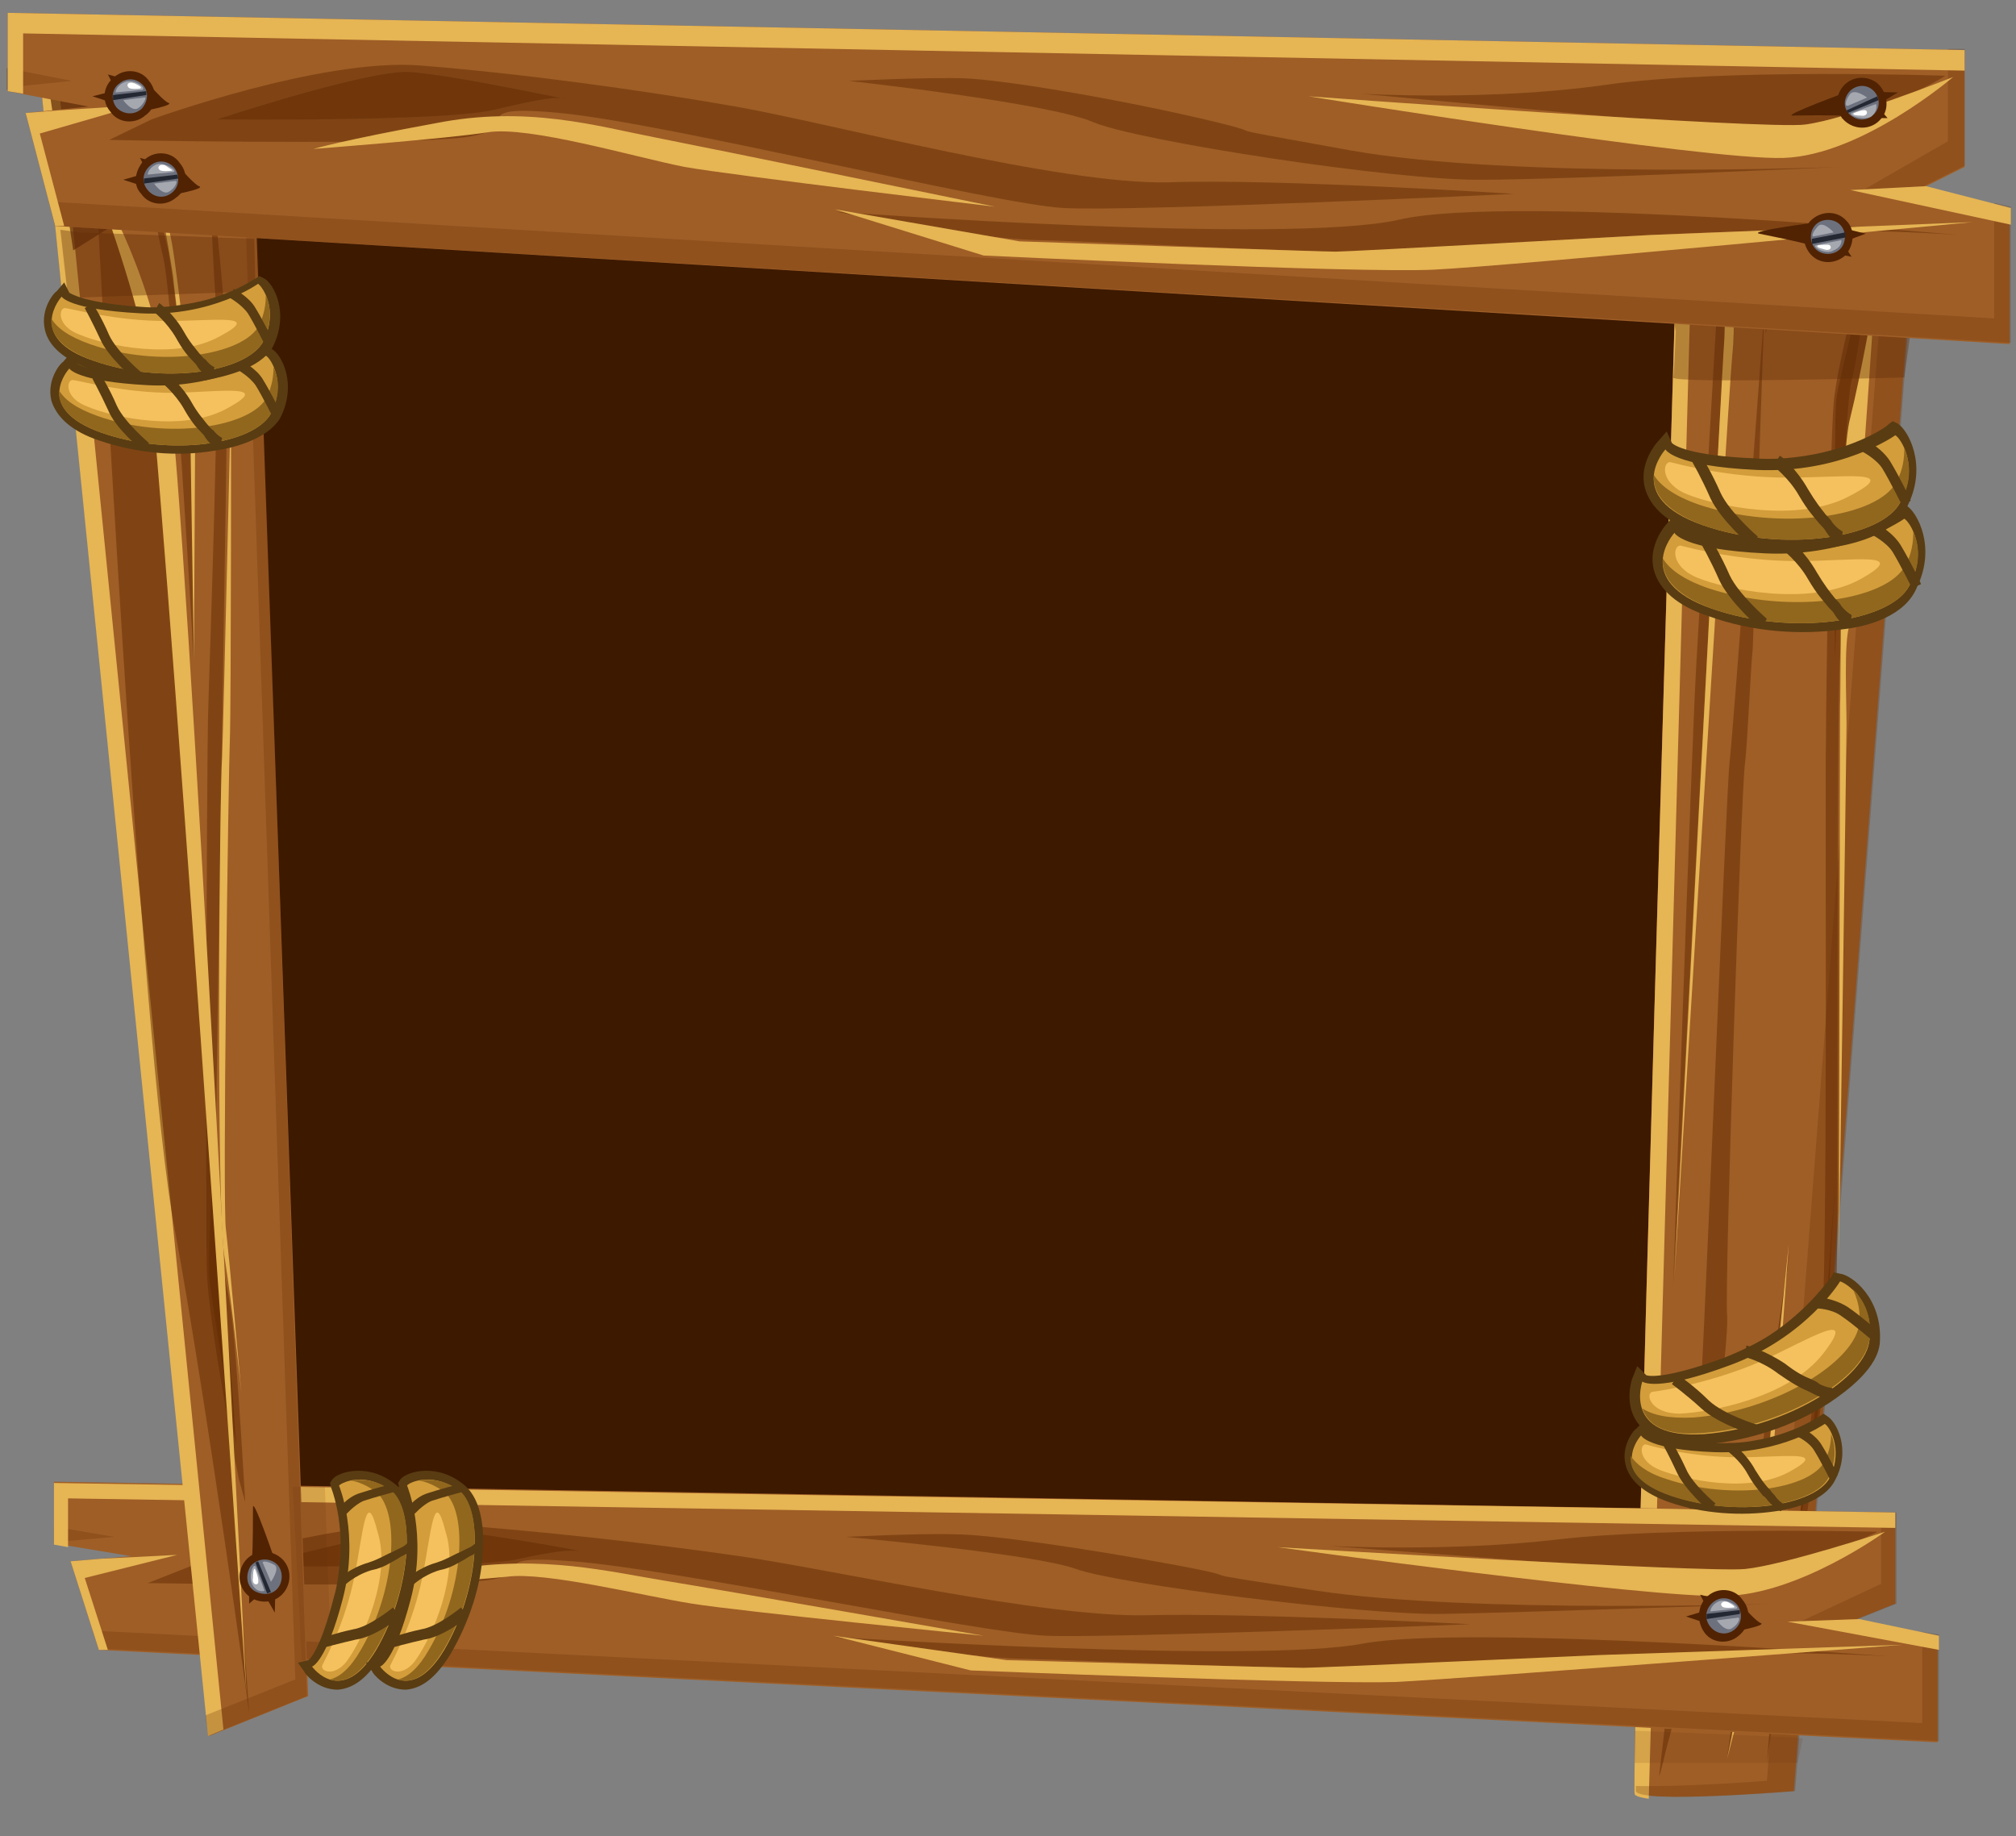 <?xml version="1.0" encoding="utf-8"?>
<!-- Generator: Adobe Illustrator 23.0.5, SVG Export Plug-In . SVG Version: 6.00 Build 0)  -->
<svg version="1.1" id="Слой_1" xmlns="http://www.w3.org/2000/svg" xmlns:xlink="http://www.w3.org/1999/xlink" x="0px" y="0px"
	 viewBox="0 0 157 143" style="enable-background:new 0 0 157 143;" xml:space="preserve">
<rect x="0" y="0" width="157" height="143" fill="#808080" stroke="none"/>
<style type="text/css">
	.st0{opacity:0.5;fill:#3D1901;enable-background:new    ;}
	.st1{fill:#3D1900;}
	.st2{fill:#9F5E26;}
	.st3{fill:#E6B554;}
	.st4{opacity:0.5;}
	.st5{opacity:0.5;fill:#632A02;enable-background:new    ;}
	.st6{opacity:0.36;fill:#602C08;enable-background:new    ;}
	.st7{opacity:0.36;}
	.st8{opacity:0.72;fill:#602C08;enable-background:new    ;}
	.st9{fill:#512303;}
	.st10{fill:#6D717E;}
	.st11{fill:#242833;}
	.st12{opacity:0.39;fill:#FFFFFF;enable-background:new    ;}
	.st13{fill:#FFFFFF;}
	.st14{fill:#593C12;}
	.st15{fill:#D39D3B;}
	.st16{fill:#91671E;}
	.st17{fill:#F5C15E;}
	.st18{fill:#723609;}
	.st19{opacity:0.38;fill:#9F5E26;enable-background:new    ;}
	.st20{opacity:0.3;}
	.st21{opacity:0.3;fill:#260503;enable-background:new    ;}
	.st22{opacity:0.25;fill:#512303;enable-background:new    ;}
	.st23{opacity:0.39;fill:#512303;enable-background:new    ;}
	.st24{opacity:0.5;fill:#512303;enable-background:new    ;}
	.st25{fill:#FFE800;}
</style>
<path class="st0" d="M23.3,117.4L21,24l118.7,1.2c0,0-0.1-9.2-1.8-10.2c-1.7-1.1-121,1-121,1l2.9,102L23.3,117.4z"/>
<path class="st1" d="M138.5,13.3H14.7v106.2h123.8V13.3z"/>
<path class="st2" d="M148.8,21.8l-9.1,117.7c0,0-12.1,1-12.4,0c-0.3-1,3.3-121,3.3-121l7.5-3.5l0.7,6l3.9-8.2l7.9,3.1L148.8,21.8z"
	/>
<path class="st3" d="M139.4,24.4l4.5-9l6.2,2.4l0.6-2.1l-7.8-3.1L139,21L139.4,24.4z"/>
<path class="st3" d="M131.7,21.3l6.8-3.4l-0.4-2.7l-7.5,3.5c0,0-3.6,120.1-3.3,121c0,0.2,0.5,0.3,1.1,0.4
	C128.8,126.9,131.7,21.3,131.7,21.3z"/>
<g class="st4">
	<path class="st5" d="M148.6,15l-1.9,6l-9.1,117.7c0,0-6.7,0.5-10.2,0.4c0,0.2,0,0.4,0,0.4c0.3,1,12.4,0,12.4,0l9.1-117.7l1.9-6
		L148.6,15z"/>
	<path class="st5" d="M137.5,26l2-6.2L139,21l-0.7-5.9l-1.9,0.9L137.5,26z"/>
</g>
<path class="st5" d="M134.5,102.4c-0.2-2.3,1.1-41.1,1.4-43c0.2-1.6,0.4-6.9,0.6-8.9l0.9-26.3c0,0-2.4,32.5-2.7,35.1
	c-0.3,2.6-2.1,49.1-2.4,51.3c-0.2,2.1-2.8,25.5-3.1,27.7c0.1,0,0.5-1.9,0.7-2.6c0.6-1.7,2.2-12.2,2.4-14.4
	C132.7,118.9,134.7,104.6,134.5,102.4z"/>
<path class="st5" d="M146.2,16.8c0,0-3.1,10.9-3.4,14.6c-0.3,3.7-0.6,22.6-0.6,26.3c-0.1,3.7,0.2,42.8-0.4,46.7
	c-0.6,4-1.8,15.4-1.8,15.4s2.7-16.5,3-19.1c0.2-2.6,0-45.4,0.3-49.5c0.3-4.1,1.3-19.9,1.9-23.1s1.8-12.7,1.8-12.7L146.2,16.8z"/>
<path class="st5" d="M145.8,19.3c0,0-2.6,10.2-2.8,11.8c-0.2,1.7-0.1,20.6-0.1,20.3c0-0.4,0.8-20.2,1.3-21.8
	C144.7,28,145.8,19.3,145.8,19.3z"/>
<path class="st3" d="M146,23.1c0,0-1.1,6.2-1.9,9.4c-0.9,3.2-0.7,20.2-0.8,22.5c0,2.3-0.1,43.3-0.1,43.3s0.6-39.9,0.6-41.9
	c0-2-0.2-6.2,0.2-7.6C144.4,47.3,146,23.1,146,23.1z"/>
<path class="st5" d="M143,90.4c0,0-0.8,14.7-2,21.9c-1.2,7.2-0.6,5.4-1.4,9.5c-0.8,4.1-1.5,8.7-1.6,10.3c-0.1,1.6-0.4,5.2-0.4,5.2
	s1.2-8.8,1.7-10.7c0.6-1.9,2.5-16.3,2.8-20C142.3,102.8,143,90.4,143,90.4z"/>
<path class="st5" d="M139.4,97.3c0,0-2.3,14.7-2.4,18.6c-0.1,3.9-2.5,21-2.5,21s0.9-4.4,1.2-6.5c0.2-2.1,1.6-12.2,1.8-14.2
	C137.7,114.3,138.4,104.6,139.4,97.3z"/>
<path class="st3" d="M134.5,137l1.2-6c0,0,1.5-12.3,1.6-12.7c0.1-0.5,0.9-10.6,0.9-10.6l1.1-10.8c0,0-1.1,15.6-1.4,18.3
	c-0.2,2.6-2.2,17.2-2.2,17.2L134.5,137z"/>
<path class="st5" d="M134.1,17.5c0,0-1.6,27.3-2,34.3c-0.4,7-1.8,48.4-1.8,48.4s3.8-71.4,3.9-71.7C134.6,21.6,134.1,17.5,134.1,17.5
	z"/>
<path class="st3" d="M134.9,27.7c-0.4,4.7-4.5,71.8-4.5,71.8s3.7-70.9,3.9-73.3c0.1-2.5-0.1-9.2-0.1-9.2S135.4,23,134.9,27.7z"/>
<path class="st2" d="M147.6,117.8v7.1l-3,1.2l6.3,1.3v8.3L7.7,128.5l-2.2-6.9l4.7-0.4l-6-1v-4.8L147.6,117.8z"/>
<g class="st4">
	<path class="st5" d="M146.4,123.4l-6.2,2.9l4.6-0.2l-0.1,0l3-1.2v-7.1h-1.2V123.4z"/>
	<path class="st5" d="M149.7,127.1v7.1L7.2,127l0.5,1.4l143.3,7.2v-8.3L149.7,127.1z"/>
	<path class="st5" d="M4.3,120.1l4.6-0.4l-4.7-0.8v1.3l0.1,0L4.3,120.1z"/>
</g>
<path class="st3" d="M5.3,116.7l142.3,2.3v-1.2L4.2,115.5v4.8l1.1,0.2V116.7z"/>
<path class="st3" d="M139.2,126.3l11.8,2.2v-1.1l-6.2-1.3L139.2,126.3z"/>
<path class="st3" d="M6.6,122.9l7.2-1.8l-5.9,0.3l-2.4,0.2l2.2,6.9l0.7,0L6.6,122.9z"/>
<path class="st5" d="M14.8,122c0,0,12.4-3.8,19.7-3.3c7.2,0.5,16.2,1.5,23.1,2.5c7,1,23.8,4.8,31.7,4.6c7.9-0.2,25.2,0.7,25.2,0.7
	s-28,1.1-33,0.9c-5.1-0.2-29-5.2-36.9-5.8c-7.9-0.6-1.6,1.2-8,1.6c-6.4,0.4-25.1,0.1-25.1,0.1L14.8,122z"/>
<path class="st5" d="M19.6,122c0,0,10.8-3,14-2.9c3.2,0.1,12.3,1.8,11.5,1.7c-0.7-0.1-1.9,0-5.1,0.7C36.8,122.1,19.6,122,19.6,122z"
	/>
<path class="st3" d="M26.6,123.8c0,0,2.2-0.5,8.9-1.6c6.7-1.1,11.9,0.2,16.2,0.9c4.3,0.7,24.9,4.3,24.9,4.3s-19-1.9-22.7-2.5
	c-3.8-0.6-11.4-2.5-14.4-2.1C36.5,123.1,26.6,123.8,26.6,123.8z"/>
<path class="st5" d="M138.5,124.9c0,0-23.9,0.8-35.9-1c-12-1.8-4.1-0.7-11-2c-7-1.3-14.6-2.4-17.2-2.4c-2.6-0.1-8.5,0.2-8.5,0.2
	s14.6,1.3,17.9,2.5c3.3,1.2,22.4,3.6,28.5,3.5C118.3,125.6,138.5,124.9,138.5,124.9z"/>
<path class="st5" d="M147.1,129c0,0-32.7-2.5-40.9-1c-8.2,1.6-41.2-0.5-41.2-0.5s10,1.6,14.6,1.7c4.6,0.1,22,0.9,26.3,0.7
	C110.1,129.9,131.1,128.1,147.1,129z"/>
<path class="st3" d="M64.9,127.4l13.5,1.9c0,0,22.2,0.6,23.1,0.6c1,0,23.1-1,23.1-1l23.6-0.8c0,0-33.7,2.6-39.5,2.9
	c-5.8,0.2-33.1-0.9-33.1-0.9L64.9,127.4z"/>
<path class="st5" d="M146.2,119.3c0,0-16.3-0.4-24.9,0.6c-8.5,1-17.9,0.5-17.9,0.5s29.2,2.2,29.7,2.2
	C141.5,121.9,146.2,119.3,146.2,119.3z"/>
<path class="st3" d="M134.3,124.3c-5.8,0.2-34.8-3.8-34.8-3.8s33.4,2,36.4,1.7c3-0.3,10.9-2.9,10.9-2.9S140.1,124.2,134.3,124.3z"/>
<path class="st2" d="M24,132.1l-7.7,3.1L3,4.8h7.2l0.4,2.3l1.4-2.3h2.6l1.9,5.4l0.4-8.4h2.5L24,132.1z"/>
<path class="st3" d="M17.4,12.1l1.1-9.3h1.1l0-1.1h-2.5L16.6,10L17.4,12.1z"/>
<path class="st3" d="M4.5,5.9h6l0.4,3.7l1.8-4l2.4,0.2l0.6,1.5l-0.9-2.5h-2.6l-1.4,2.3l-0.4-2.3H3l13.2,130.4l1.2-0.5L4.5,5.9z"/>
<g class="st4">
	<path class="st5" d="M16.8,12.2l-0.1-2.4v0.3l-1.9-5.4h-0.5L16.8,12.2z"/>
	<path class="st5" d="M10.6,8.3l0.1-1.4l-0.1,0.2l-0.4-2.3H9.6L10.6,8.3z"/>
	<path class="st5" d="M19.5,1.7h-0.9L23,130.8l-7,2.8l0.2,1.6l7.7-3.1L19.5,1.7z"/>
</g>
<path class="st5" d="M18.6,115.2c0,0-2.4-12.2-2.5-16.3c-0.1-4.1,0-39.1,0.1-43.1s1-27.9,0.6-32.3C16.5,19.2,16.2,11,16.2,11
	s1.5,14,1.5,16.8c0.1,2.8-1,60.8-0.9,65.3c0.1,4.5,0.9,6.4,1.3,9.9c0.4,3.5,1,14,1,14L18.6,115.2z"/>
<path class="st5" d="M18.4,112.6c0,0-2-11.4-2.1-13.2c-0.1-1.8,0.2-7,0.2-6.6c0,0.4,0.5,6.7,0.8,8.4C17.8,103,18.4,112.6,18.4,112.6
	z"/>
<path class="st3" d="M18.8,108.5c0,0-0.7-6.8-1.3-10.5c-0.7-3.6-0.4-36.6-0.2-39.1c0.1-2.5,0.7-28.4,0.7-28.4s0,24.9-0.1,27.1
	c-0.1,2.2-0.6,36.6-0.3,38.2C17.8,97.4,18.8,108.5,18.8,108.5z"/>
<path class="st5" d="M11,8.7c0,0,0.9,8.2,1.7,11.3c0.8,3.1,2.4,31.6,2.4,31.6s-0.1-18-0.4-19.7c-0.2-1.7-1.2-10.2-1.5-11.8
	C13,18.4,11.6,14.8,11,8.7z"/>
<path class="st3" d="M15.1,51.6l-0.3-19.3c0,0-1.3-10.3-1.3-10.6c0-0.4-1.5-8.7-1.5-8.7l-1.2-4.7c0,0,2.2,8.5,2.6,10.7
	c0.4,2.2,1.8,14.4,1.8,14.4L15.1,51.6z"/>
<path class="st5" d="M7.5,14.7c0,0,3.4,67,6.1,81c2.6,14.1,5.8,37.7,5.8,37.7S12.5,32.8,12.3,32C9.9,18.2,7.5,14.7,7.5,14.7z"/>
<path class="st3" d="M13.1,29.9c1.5,9.6,6.1,102.1,6.1,102.1s-6.8-99.7-7.8-104.6c-0.9-5-4.1-13.6-4.1-13.6S11.6,20.4,13.1,29.9z"/>
<path class="st6" d="M6.2,18.1l-1.5-0.2l0.6,5.3l14.6-0.5l-0.1-4.1C19.8,18.6,6.3,18.1,6.2,18.1z"/>
<path class="st6" d="M130.4,25.2l0.1,0.6c0,0-0.1,3.1-0.2,3.6c-0.1,0.5,18,0,18,0l0.5-3.6C148.8,25.8,130.6,25.2,130.4,25.2z"/>
<g class="st7">
	<path class="st6" d="M22.8,115.8l0.7,13.5h2.3l-0.5-13.5H22.8z"/>
	<path class="st6" d="M127.3,134.8v2.5H140l0.4-1.9C140.4,135.3,127.4,134.8,127.3,134.8z"/>
</g>
<path class="st8" d="M3.4,4.1l2.3,15.4l8-5L10.6,8L3.4,4.1z"/>
<path class="st2" d="M153,3.9V13l-3.2,1.6l6.7,1.6v10.6L4.3,17.6L2,8.8l4.9-0.5L0.6,7.1V1L153,3.9z"/>
<g class="st4">
	<path class="st5" d="M151.7,11l-6.6,3.8l4.9-0.3l-0.2,0l3.2-1.6V3.8h-1.3V11z"/>
	<path class="st5" d="M155.3,15.8v9L3.8,15.7l0.5,1.9l152.3,9.1V16.1L155.3,15.8z"/>
	<path class="st5" d="M0.7,6.8l4.9-0.5l-5.1-1v1.7h0.2L0.7,6.8z"/>
</g>
<path class="st3" d="M1.7,2.6L153,5.5V3.9L0.6,1v6.1l1.2,0.2V2.6z"/>
<path class="st3" d="M144.1,14.8l12.5,2.7v-1.3l-6.6-1.7L144.1,14.8z"/>
<path class="st3" d="M3.1,10.4l7.6-2.2L4.5,8.6L2,8.8l2.3,8.8l0.7,0L3.1,10.4z"/>
<path class="st5" d="M11.8,9.3c0,0,13.2-4.8,20.9-4.2c7.7,0.6,17.2,1.9,24.6,3.2c7.4,1.3,25.3,6.1,33.7,5.9
	c8.4-0.3,26.9,0.9,26.9,0.9s-29.7,1.4-35.1,1.1c-5.4-0.3-30.8-6.6-39.2-7.4c-8.4-0.8-1.7,1.5-8.5,2c-6.8,0.5-26.6,0.1-26.6,0.1
	L11.8,9.3z"/>
<path class="st5" d="M16.9,9.3c0,0,11.5-3.8,14.9-3.7c3.4,0.2,13,2.3,12.3,2.1c-0.7-0.2-2,0-5.4,0.8C35.2,9.5,16.9,9.3,16.9,9.3z"/>
<path class="st3" d="M24.4,11.6c0,0,2.4-0.7,9.5-2C41,8.2,46.4,9.8,51,10.7c4.6,0.9,26.5,5.4,26.5,5.4S57.3,13.7,53.3,13
	c-4-0.8-12.1-3.2-15.3-2.7C34.9,10.8,24.4,11.6,24.4,11.6z"/>
<path class="st5" d="M143.3,13c0,0-25.4,1-38.2-1.3c-12.8-2.3-4.4-0.8-11.7-2.5c-7.4-1.7-15.5-3-18.3-3.1c-2.8-0.1-9,0.2-9,0.2
	s15.5,1.7,19,3.2c3.5,1.5,23.8,4.6,30.3,4.5C121.8,14,143.3,13,143.3,13z"/>
<path class="st5" d="M152.5,18.3c0,0-34.8-3.2-43.5-1.2c-8.7,2-43.8-0.6-43.8-0.6s10.6,2.1,15.5,2.2c4.9,0.1,23.4,1.1,28,1
	C113.2,19.4,135.5,17.1,152.5,18.3z"/>
<path class="st3" d="M65,16.3l14.4,2.5c0,0,23.6,0.8,24.6,0.8c1.1,0,24.6-1.3,24.6-1.3l25-1c0,0-35.8,3.4-41.9,3.7
	c-6.1,0.3-35.1-1.1-35.1-1.1L65,16.3z"/>
<path class="st5" d="M151.5,5.9c0,0-17.3-0.6-26.4,0.7S106,7.3,106,7.3s31.1,2.9,31.6,2.8C146.6,9.2,151.5,5.9,151.5,5.9z"/>
<path class="st3" d="M138.9,12.3c-6.1,0.2-37-4.8-37-4.8s35.5,2.6,38.7,2.2c3.2-0.4,11.5-3.7,11.5-3.7S145,12.1,138.9,12.3z"/>
<path class="st9" d="M21.4,125.6l0.1-3.8c0,0-1.8-5.3-1.8-4.4c0,6.1-0.2,3.8-0.2,3.8l0.9,1l-1,1.2v1.5c0,0,0.9-0.8,1-0.8
	C20.6,124.1,21.4,125.6,21.4,125.6z"/>
<path class="st9" d="M19.5,124.4c-0.9-0.6-1.1-1.8-0.5-2.7c0.6-0.9,1.8-1.1,2.7-0.5c0.9,0.6,1.1,1.8,0.5,2.7
	C21.6,124.8,20.4,125,19.5,124.4z"/>
<path class="st10" d="M21.4,121.7c0.6,0.4,0.7,1.3,0.3,1.9c-0.4,0.6-1.2,0.7-1.9,0.3c-0.6-0.4-0.7-1.2-0.3-1.9
	C20,121.4,20.8,121.3,21.4,121.7z"/>
<path class="st11" d="M19.9,121.7l0.9,2.4l0.3-0.1l-1-2.4L19.9,121.7z"/>
<path class="st12" d="M19.9,122l0.7,1.9c0,0-0.5,0.2-0.9-0.4C19.3,122.9,19.7,121.7,19.9,122z"/>
<path class="st12" d="M20.5,121.8l0.6,1.4c0,0,0.7-1,0.3-1.3C20.9,121.6,20.3,121.5,20.5,121.8z"/>
<path class="st13" d="M19.9,122.3c0,0,0.3,0.7,0.2,1c-0.1,0.2-0.5,0.1-0.4-0.4C19.7,122.3,19.8,122,19.9,122.3z"/>
<path class="st9" d="M131.3,125.9l3.6,1.2c0,0,2.8-0.5,2.2-0.7c-0.3-0.1-1.2-1.1-1.2-1.1l-1.2,0.6l-0.8-1.3l-1.5-0.4
	c0,0,0.6,1.1,0.5,1.2C133,125.4,131.3,125.9,131.3,125.9z"/>
<path class="st9" d="M133,124.3c0.8-0.7,2.1-0.6,2.7,0.3c0.7,0.8,0.6,2.1-0.3,2.8c-0.8,0.7-2.1,0.6-2.7-0.3
	C132.1,126.2,132.2,125,133,124.3z"/>
<path class="st10" d="M135.1,126.9c-0.6,0.5-1.4,0.4-1.9-0.2c-0.5-0.6-0.4-1.4,0.2-1.9c0.6-0.5,1.4-0.4,1.9,0.2
	C135.7,125.6,135.7,126.4,135.1,126.9z"/>
<path class="st11" d="M135.5,125.4l-2.6,0.3l0,0.4l2.6-0.4L135.5,125.4z"/>
<path class="st12" d="M135.2,125.3l-2,0.2c0,0,0-0.5,0.7-0.8C134.5,124.5,135.6,125.2,135.2,125.3z"/>
<path class="st12" d="M135.3,126l-1.6,0.2c0,0,0.7,1,1.2,0.6C135.4,126.5,135.6,125.9,135.3,126z"/>
<path class="st13" d="M135,125.2c0,0-0.8,0.1-0.9-0.1c-0.2-0.2,0.1-0.5,0.5-0.3C135,125,135.2,125.2,135,125.2z"/>
<path class="st9" d="M145.3,18.2l-3.7-0.9c0,0-5.5,0.7-4.6,0.9c6,1.2,3.7,1,3.7,1l1.1-0.7l0.9,1.2l1.5,0.3c0,0-0.7-1-0.6-1.1
	C143.6,18.8,145.3,18.2,145.3,18.2z"/>
<path class="st9" d="M143.7,19.9c-0.8,0.7-2,0.7-2.7-0.1c-0.7-0.8-0.7-2,0.1-2.7c0.8-0.7,2-0.7,2.7,0.1
	C144.5,17.9,144.4,19.1,143.7,19.9z"/>
<path class="st10" d="M141.4,17.5c0.5-0.5,1.4-0.5,1.9,0c0.5,0.5,0.5,1.4,0,1.9c-0.5,0.5-1.4,0.5-1.9,0
	C140.9,18.9,140.9,18,141.4,17.5z"/>
<path class="st11" d="M141.1,19l2.6-0.5l0-0.4l-2.6,0.5L141.1,19z"/>
<path class="st12" d="M141.4,19.1l2-0.4c0,0,0.1,0.5-0.6,0.8C142.2,19.9,141.1,19.2,141.4,19.1z"/>
<path class="st12" d="M141.3,18.4l1.5-0.3c0,0-0.8-0.9-1.2-0.5C141.2,18,141,18.5,141.3,18.4z"/>
<path class="st13" d="M141.6,19.1c0,0,0.8-0.1,0.9,0c0.2,0.2,0,0.5-0.5,0.3C141.6,19.3,141.4,19.2,141.6,19.1z"/>
<path class="st9" d="M147.8,7.2L144,7.1c0,0-5.2,1.9-4.4,1.9c6.1-0.1,3.8,0.2,3.8,0.2l0.9-1l1.2,1l1.5,0c0,0-0.8-0.9-0.8-1
	C146.3,8.1,147.8,7.2,147.8,7.2z"/>
<path class="st9" d="M146.6,9.1c-0.6,0.9-1.8,1.1-2.7,0.5c-0.9-0.6-1.1-1.8-0.5-2.7s1.8-1.1,2.7-0.5C146.9,7,147.2,8.3,146.6,9.1z"
	/>
<path class="st10" d="M143.9,7.3c0.4-0.6,1.2-0.8,1.8-0.4s0.8,1.2,0.4,1.8c-0.4,0.6-1.2,0.8-1.8,0.4C143.6,8.7,143.5,7.9,143.9,7.3z
	"/>
<path class="st11" d="M143.9,8.8l2.4-1l-0.1-0.3l-2.4,1.1L143.9,8.8z"/>
<path class="st12" d="M144.2,8.8l1.9-0.7c0,0,0.2,0.5-0.4,1C145.1,9.4,143.9,9,144.2,8.8z"/>
<path class="st12" d="M144,8.2l1.4-0.6c0,0-0.9-0.7-1.3-0.3C143.7,7.8,143.6,8.4,144,8.2z"/>
<path class="st13" d="M144.4,8.8c0,0,0.7-0.3,0.9-0.2c0.2,0.1,0.1,0.5-0.4,0.4C144.4,9,144.2,8.9,144.4,8.8z"/>
<path class="st9" d="M7.2,7.5l3.7,1.2c0,0,2.8-0.5,2.2-0.7c-0.3-0.1-1.2-1.1-1.2-1.1l-1.2,0.6L9.9,6.2L8.4,5.8c0,0,0.6,1.1,0.5,1.2
	C8.9,7.1,7.2,7.5,7.2,7.5z"/>
<path class="st9" d="M8.9,6c0.8-0.7,2.1-0.6,2.7,0.3c0.7,0.8,0.6,2.1-0.3,2.7c-0.8,0.7-2.1,0.6-2.7-0.3C7.9,7.9,8,6.7,8.9,6z"/>
<path class="st10" d="M11,8.5C10.4,9,9.6,8.9,9.1,8.4C8.6,7.8,8.7,6.9,9.3,6.5c0.6-0.5,1.4-0.4,1.9,0.2C11.6,7.2,11.5,8,11,8.5z"/>
<path class="st11" d="M11.4,7.1L8.8,7.4l0,0.4l2.6-0.4L11.4,7.1z"/>
<path class="st12" d="M11.1,7L9,7.2c0,0,0-0.5,0.7-0.8C10.4,6.1,11.4,6.8,11.1,7z"/>
<path class="st12" d="M11.2,7.6L9.6,7.8c0,0,0.7,1,1.2,0.6C11.2,8.1,11.5,7.5,11.2,7.6z"/>
<path class="st13" d="M10.9,6.9c0,0-0.8,0.1-0.9-0.1C9.8,6.6,10,6.3,10.5,6.5C10.9,6.7,11.1,6.8,10.9,6.9z"/>
<path class="st9" d="M9.6,14l3.7,1.2c0,0,2.8-0.5,2.2-0.7c-0.3-0.1-1.2-1.1-1.2-1.1L13.2,14l-0.8-1.3l-1.5-0.4c0,0,0.6,1.1,0.5,1.2
	C11.3,13.5,9.6,14,9.6,14z"/>
<path class="st9" d="M11.3,12.4c0.8-0.7,2.1-0.6,2.7,0.3c0.7,0.8,0.6,2.1-0.3,2.7c-0.8,0.7-2.1,0.6-2.7-0.3
	C10.3,14.4,10.5,13.2,11.3,12.4z"/>
<path class="st10" d="M13.4,15c-0.6,0.5-1.4,0.4-1.9-0.2c-0.5-0.6-0.4-1.4,0.2-1.9c0.6-0.5,1.4-0.4,1.9,0.2C14,13.7,14,14.5,13.4,15
	z"/>
<path class="st11" d="M13.8,13.6l-2.6,0.3v0.4l2.7-0.4L13.8,13.6z"/>
<path class="st12" d="M13.5,13.4l-2,0.2c0,0,0-0.5,0.7-0.8C12.8,12.6,13.9,13.3,13.5,13.4z"/>
<path class="st12" d="M13.6,14.1L12,14.3c0,0,0.7,1,1.2,0.6C13.7,14.6,13.9,14,13.6,14.1z"/>
<path class="st13" d="M13.3,13.3c0,0-0.8,0.1-0.9-0.1c-0.2-0.2,0.1-0.5,0.5-0.3C13.3,13.2,13.6,13.3,13.3,13.3z"/>
<path class="st14" d="M138.3,117.7c-2.7,0.4-5.7,0.2-8.3-0.7c-2-0.7-3.1-1.7-3.4-2.9c-0.4-1.5,0.7-2.8,0.8-2.8l0.6-0.6l0.3,0.7
	c0.2,0.1,1.1,0.8,5.2,1c1.1,0,2.1,0,3.1-0.2c3.1-0.5,5.1-1.9,5.1-1.9l0.3-0.2l0.3,0.2c0.7,0.4,1.9,2.6,0.6,5
	C142.1,116.9,139.7,117.5,138.3,117.7z M127.9,112.6c-0.2,0.3-0.3,0.8-0.2,1.2c0.2,0.8,1.1,1.4,2.6,2c2.4,0.8,5.3,1.1,7.8,0.7
	c1.9-0.3,3.4-1,3.8-1.8c0.7-1.4,0.4-2.5,0-3c-0.8,0.5-2.6,1.4-5.1,1.8c-1.1,0.2-2.2,0.2-3.3,0.2
	C130.3,113.5,128.7,113.1,127.9,112.6z"/>
<path class="st15" d="M142.1,110.9c0,0-3.4,2.4-8.6,2.2c-5.2-0.2-5.7-1.3-5.7-1.3s-2.7,2.9,2.4,4.7c5,1.7,11.1,0.8,12.3-1.4
	C143.6,112.8,142.4,111,142.1,110.9z"/>
<path class="st16" d="M142.6,111.7c0,0.6-0.1,1.3-0.5,2.1c-1.1,2.2-7.2,3.1-12.3,1.4c-1.6-0.5-2.4-1.2-2.8-1.8
	c-0.1,1,0.5,2.2,3.1,3.1c5,1.7,11.1,0.8,12.3-1.4C143.1,113.6,142.9,112.4,142.6,111.7z"/>
<path class="st17" d="M135.4,113.5c-3.5,0-6.6-0.8-7.2-1c-0.5-0.1-0.7,1.3,1.1,2c1.8,0.7,6.9,1.9,10.1,0.1
	C142.5,112.9,139,113.5,135.4,113.5z"/>
<path class="st14" d="M133.1,117.7c-0.1-0.1-1.9-1.7-2.5-3c-0.6-1.3-1.1-2.2-1.1-2.2l0.6-0.4c0,0,0.6,1,1.2,2.3
	c0.5,1.2,2.3,2.7,2.3,2.7L133.1,117.7z"/>
<path class="st14" d="M138.7,117.7c0,0-0.5-0.2-1-0.8c-0.1-0.1-0.2-0.3-0.4-0.4c-0.3-0.4-0.7-0.8-1.2-1.7c-0.6-1.1-1.6-1.8-1.6-1.8
	l0.4-0.6c0,0,1.1,0.8,1.8,2.1c0.5,0.8,0.8,1.2,1.2,1.6c0.1,0.2,0.3,0.3,0.4,0.5c0.3,0.4,0.7,0.6,0.7,0.6L138.7,117.7z"/>
<path class="st14" d="M142.5,115.2c0,0-0.7-1.4-1.2-2.2c-0.4-0.7-1.3-1.1-1.3-1.1l0.3-0.7c0,0,1.1,0.5,1.6,1.4
	c0.5,0.8,1.2,2.2,1.2,2.3L142.5,115.2z"/>
<path class="st14" d="M142.4,109.3c-2.8,1.8-6.2,2.9-9.6,3.2c-2.5,0.2-4.2-0.3-5.2-1.6c-1.2-1.5-0.5-3.5-0.5-3.5l0.4-1l0.7,0.7
	c0.2,0.1,1.6,0.3,6.2-1.4c1.2-0.5,2.3-1,3.4-1.7c3.2-2.1,4.7-4.5,4.8-4.5l0.2-0.4l0.5,0.1c0.9,0.1,3.3,1.9,3.1,5.3
	C146.3,106.5,143.9,108.3,142.4,109.3z M128.5,108.5c0,0.4,0,1,0.4,1.5c0.6,0.7,1.9,1.1,3.8,0.9c3.1-0.2,6.4-1.3,9-3
	c2-1.3,3.3-2.7,3.3-3.8c0.1-1.9-0.8-3-1.4-3.4c-0.6,0.9-2.2,2.7-4.8,4.4c-1.1,0.7-2.4,1.3-3.6,1.8
	C131.5,108.4,129.6,108.7,128.5,108.5z"/>
<path class="st15" d="M143.3,99.8c0,0-2.6,4.3-8.5,6.5c-5.9,2.2-6.9,1.3-6.9,1.3s-1.6,4.5,4.8,4.1c6.4-0.5,12.7-4.4,12.9-7.4
	C145.9,101.2,143.7,99.9,143.3,99.8z"/>
<path class="st16" d="M144.3,100.4c0.3,0.7,0.6,1.5,0.5,2.6c-0.2,3-6.5,6.9-12.9,7.4c-2,0.1-3.2-0.2-4-0.7c0.4,1.1,1.5,2.2,4.8,1.9
	c6.4-0.5,12.7-4.4,12.9-7.4C145.8,102.3,145,101.1,144.3,100.4z"/>
<path class="st17" d="M137.2,106c-3.9,1.7-7.7,2.3-8.5,2.4c-0.6,0.1-0.2,1.7,2.1,1.7c2.3-0.1,8.5-1.2,11.2-4.7
	C144.7,101.9,141.1,104.2,137.2,106z"/>
<path class="st14" d="M136.7,111.8c-0.1,0-2.9-0.9-4.2-2.1c-1.2-1.1-2.3-1.9-2.3-1.9l0.5-0.7c0,0,1.2,0.8,2.4,2
	c1.2,1.1,3.8,1.9,3.9,1.9L136.7,111.8z"/>
<path class="st14" d="M142.8,109c-0.1,0-0.7,0-1.5-0.4c-0.2-0.1-0.4-0.2-0.6-0.3c-0.5-0.2-1.2-0.6-2.2-1.3c-1.3-1-2.6-1.3-2.6-1.3
	l0.1-0.9c0.1,0,1.5,0.4,3,1.4c0.9,0.7,1.5,1,2,1.2c0.2,0.1,0.5,0.2,0.7,0.4c0.6,0.3,1,0.3,1,0.3L142.8,109z"/>
<path class="st14" d="M145.8,104.4c0,0-1.5-1.3-2.4-1.9c-0.8-0.6-2-0.6-2-0.6V101c0.1,0,1.4,0.1,2.5,0.8c0.9,0.6,2.4,1.9,2.4,1.9
	L145.8,104.4z"/>
<path class="st14" d="M32.3,120.8c-0.1,2.7-1.1,5.6-2.5,8c-1.1,1.8-2.2,2.7-3.5,2.8c-1.6,0-2.6-1.3-2.6-1.4l-0.5-0.7l0.8-0.2
	c0.2-0.1,1-1,2-4.9c0.3-1,0.4-2,0.5-3.1c0.2-3.2-0.7-5.4-0.7-5.4l-0.1-0.4l0.2-0.3c0.5-0.6,2.9-1.3,5,0.5
	C32.3,116.9,32.4,119.4,32.3,120.8z M25.2,129.9c0.3,0.2,0.7,0.5,1.2,0.5c0.8,0,1.6-0.8,2.5-2.1c1.3-2.2,2.2-5,2.3-7.5
	c0.1-1.9-0.3-3.5-1-4.1c-1.2-1-2.4-0.9-2.9-0.7c0.3,0.9,0.8,2.8,0.7,5.4c-0.1,1.1-0.2,2.2-0.5,3.3C26.5,127.8,25.8,129.2,25.2,129.9
	z"/>
<path class="st15" d="M26.4,115.7c0,0,1.6,3.8,0.3,8.8c-1.3,5-2.4,5.3-2.4,5.3s2.3,3.2,5-1.3c2.7-4.6,3.1-10.7,1.2-12.3
	C28.6,114.6,26.7,115.4,26.4,115.7z"/>
<path class="st16" d="M27.3,115.3c0.6,0.1,1.3,0.4,2,0.9c1.9,1.6,1.5,7.7-1.2,12.3c-0.8,1.4-1.6,2.1-2.4,2.3c0.9,0.3,2.2,0,3.6-2.4
	c2.7-4.6,3.1-10.7,1.2-12.3C29.3,115.2,28.1,115.2,27.3,115.3z"/>
<path class="st17" d="M27.6,122.8c-0.7,3.5-2.2,6.3-2.5,6.9c-0.2,0.5,1.1,1,2.1-0.6c1.1-1.6,3.3-6.4,2.2-9.8
	C28.5,115.7,28.3,119.3,27.6,122.8z"/>
<path class="st14" d="M31.2,125.9c-0.1,0.1-2,1.6-3.5,1.8c-1.3,0.3-2.4,0.6-2.4,0.6l-0.3-0.7c0,0,1.1-0.4,2.5-0.7
	c1.3-0.2,3.1-1.7,3.1-1.7L31.2,125.9z"/>
<path class="st14" d="M32.3,120.4c0,0-0.3,0.5-1,0.8c-0.2,0.1-0.3,0.2-0.5,0.3c-0.4,0.2-0.9,0.6-1.9,0.8c-1.3,0.4-2.1,1.2-2.1,1.2
	l-0.5-0.5c0,0,1-0.9,2.4-1.3c0.9-0.3,1.3-0.6,1.8-0.8c0.2-0.1,0.4-0.2,0.6-0.3c0.5-0.2,0.7-0.5,0.7-0.5L32.3,120.4z"/>
<path class="st14" d="M30.7,116.2c0,0-1.5,0.4-2.4,0.7c-0.7,0.3-1.4,1.1-1.4,1.1l-0.6-0.4c0,0,0.7-1,1.7-1.3
	c0.9-0.3,2.4-0.7,2.5-0.7L30.7,116.2z"/>
<path class="st14" d="M37.6,120.8c-0.1,2.7-1.1,5.6-2.5,8c-1.1,1.8-2.2,2.7-3.5,2.8c-1.6,0-2.6-1.3-2.6-1.4l-0.5-0.7l0.8-0.2
	c0.2-0.1,1-1,2-4.9c0.3-1,0.4-2,0.5-3.1c0.2-3.2-0.7-5.4-0.7-5.4l-0.1-0.4l0.2-0.3c0.5-0.6,2.9-1.3,5,0.5
	C37.6,116.9,37.7,119.4,37.6,120.8z M30.4,129.9c0.3,0.2,0.7,0.5,1.2,0.5c0.8,0,1.6-0.8,2.5-2.1c1.3-2.2,2.2-5,2.3-7.5
	c0.1-1.9-0.3-3.5-1-4.1c-1.2-1-2.4-0.9-2.9-0.7c0.3,0.9,0.8,2.8,0.7,5.4c-0.1,1.1-0.2,2.2-0.5,3.3C31.8,127.8,31,129.2,30.4,129.9z"
	/>
<path class="st15" d="M31.7,115.7c0,0,1.6,3.8,0.3,8.8c-1.3,5-2.4,5.3-2.4,5.3s2.3,3.2,5-1.3c2.7-4.6,3.1-10.7,1.2-12.3
	C33.9,114.6,31.9,115.4,31.7,115.7z"/>
<path class="st16" d="M32.6,115.3c0.6,0.1,1.3,0.4,2,0.9c1.9,1.6,1.5,7.7-1.2,12.3c-0.8,1.4-1.6,2.1-2.4,2.3c0.9,0.3,2.2,0,3.6-2.4
	c2.7-4.6,3.1-10.7,1.2-12.3C34.6,115.2,33.4,115.2,32.6,115.3z"/>
<path class="st17" d="M32.9,122.8c-0.7,3.5-2.2,6.3-2.5,6.9c-0.2,0.5,1.1,1,2.1-0.6c1.1-1.6,3.3-6.4,2.2-9.8
	C33.8,115.7,33.6,119.3,32.9,122.8z"/>
<path class="st14" d="M36.5,125.9c-0.1,0.1-2,1.6-3.5,1.8c-1.3,0.3-2.4,0.6-2.4,0.6l-0.3-0.7c0,0,1.1-0.4,2.5-0.7
	c1.3-0.2,3.1-1.7,3.1-1.7L36.5,125.9z"/>
<path class="st14" d="M37.6,120.4c0,0-0.3,0.5-1,0.8c-0.2,0.1-0.3,0.2-0.5,0.3c-0.4,0.2-0.9,0.6-1.9,0.8c-1.3,0.4-2.1,1.2-2.1,1.2
	l-0.5-0.5c0,0,1-0.9,2.4-1.3c0.9-0.3,1.3-0.6,1.8-0.8c0.2-0.1,0.4-0.2,0.6-0.3c0.5-0.2,0.7-0.5,0.7-0.5L37.6,120.4z"/>
<path class="st14" d="M36,116.2c0,0-1.5,0.4-2.4,0.7c-0.7,0.3-1.4,1.1-1.4,1.1l-0.6-0.4c0,0,0.7-1,1.7-1.3c0.9-0.3,2.4-0.7,2.5-0.7
	L36,116.2z"/>
<path class="st14" d="M16.7,35.1c-2.9,0.5-6.1,0.2-9-0.8c-2.1-0.7-3.3-1.8-3.7-3.1c-0.4-1.7,0.8-3,0.9-3l0.6-0.7L6,28.3
	c0.2,0.1,1.2,0.8,5.6,1.1c1.1,0.1,2.2,0,3.4-0.2c3.4-0.5,5.4-2,5.5-2l0.3-0.2l0.4,0.2c0.7,0.4,2,2.7,0.6,5.4
	C20.8,34.2,18.2,34.9,16.7,35.1z M5.5,29.6c-0.2,0.4-0.4,0.8-0.2,1.3c0.2,0.8,1.2,1.6,2.8,2.1c2.6,0.9,5.7,1.2,8.4,0.7
	c2.1-0.3,3.6-1.1,4-1.9c0.8-1.5,0.4-2.7,0-3.3C19.7,29,17.8,30,15,30.4c-1.2,0.2-2.4,0.2-3.6,0.2C8.1,30.5,6.4,30,5.5,29.6z"/>
<path class="st15" d="M20.7,27.7c0,0-3.6,2.6-9.2,2.3c-5.6-0.3-6.1-1.3-6.1-1.3s-2.9,3.1,2.5,5c5.4,1.9,11.9,0.9,13.2-1.5
	C22.3,29.8,21.1,27.9,20.7,27.7z"/>
<path class="st16" d="M21.3,28.6c0,0.7-0.1,1.4-0.5,2.3c-1.2,2.4-7.8,3.4-13.2,1.5c-1.7-0.6-2.6-1.3-3-2c-0.1,1,0.5,2.3,3.3,3.3
	c5.4,1.9,11.9,0.9,13.2-1.5C21.9,30.7,21.7,29.4,21.3,28.6z"/>
<path class="st17" d="M13.5,30.6c-3.8,0-7.1-0.9-7.8-1c-0.5-0.1-0.8,1.4,1.2,2.1c1.9,0.8,7.4,2,10.8,0.1
	C21.2,29.9,17.4,30.5,13.5,30.6z"/>
<path class="st14" d="M11.1,35.1C11,35,9,33.4,8.4,31.9c-0.6-1.3-1.2-2.4-1.2-2.4l0.6-0.4c0,0,0.7,1.1,1.3,2.5
	c0.6,1.3,2.5,2.9,2.5,2.9L11.1,35.1z"/>
<path class="st14" d="M17.1,35c-0.1,0-0.6-0.2-1.1-0.9c-0.1-0.2-0.2-0.3-0.4-0.5c-0.4-0.4-0.8-0.9-1.3-1.8c-0.7-1.2-1.7-2-1.7-2
	l0.4-0.7c0,0,1.1,0.8,1.9,2.2c0.5,0.9,0.9,1.3,1.2,1.7c0.2,0.2,0.3,0.4,0.5,0.5c0.4,0.5,0.7,0.6,0.7,0.6L17.1,35z"/>
<path class="st14" d="M21.2,32.4c0,0-0.8-1.6-1.3-2.4c-0.5-0.7-1.4-1.2-1.4-1.2l0.3-0.7c0,0,1.2,0.6,1.7,1.5
	c0.5,0.8,1.3,2.4,1.3,2.4L21.2,32.4z"/>
<path class="st14" d="M16.1,29.6c-2.9,0.5-6.1,0.2-9-0.8C5,28,3.8,27,3.5,25.7c-0.4-1.7,0.8-3,0.9-3L5,22l0.4,0.8
	c0.2,0.1,1.2,0.8,5.6,1.1c1.1,0.1,2.2,0,3.4-0.2c3.4-0.5,5.4-2,5.5-2l0.3-0.2l0.4,0.2c0.7,0.4,2,2.7,0.6,5.4
	C20.2,28.7,17.6,29.3,16.1,29.6z M4.9,24c-0.2,0.4-0.4,0.8-0.2,1.3c0.2,0.8,1.2,1.6,2.8,2.1c2.6,0.9,5.7,1.2,8.4,0.7
	c2.1-0.3,3.6-1.1,4-1.9c0.8-1.5,0.4-2.7,0-3.3c-0.8,0.5-2.8,1.5-5.5,1.9c-1.2,0.2-2.4,0.2-3.6,0.2C7.5,25,5.8,24.5,4.9,24z"/>
<path class="st15" d="M20.1,22.1c0,0-3.6,2.6-9.2,2.3c-5.6-0.3-6.1-1.3-6.1-1.3s-2.9,3.2,2.5,5c5.4,1.9,11.9,0.9,13.2-1.5
	C21.7,24.2,20.5,22.4,20.1,22.1z"/>
<path class="st16" d="M20.7,23c0,0.7-0.1,1.4-0.5,2.3c-1.2,2.4-7.8,3.4-13.2,1.5c-1.7-0.6-2.6-1.3-3-2c-0.1,1,0.5,2.3,3.3,3.3
	c5.4,1.9,11.9,0.9,13.2-1.5C21.2,25.1,21.1,23.8,20.7,23z"/>
<path class="st17" d="M12.9,25c-3.8,0-7.1-0.9-7.8-1c-0.5-0.1-0.8,1.4,1.2,2.1c1.9,0.8,7.4,2,10.8,0.1C20.5,24.4,16.8,25,12.9,25z"
	/>
<path class="st14" d="M10.5,29.6c-0.1-0.1-2.1-1.8-2.7-3.2c-0.6-1.3-1.2-2.4-1.2-2.4l0.6-0.4c0,0,0.7,1.1,1.3,2.5
	c0.6,1.3,2.5,2.9,2.5,2.9L10.5,29.6z"/>
<path class="st14" d="M16.5,29.5c-0.1,0-0.6-0.2-1.1-0.9c-0.1-0.2-0.2-0.3-0.4-0.5c-0.4-0.4-0.8-0.9-1.3-1.8c-0.7-1.2-1.7-2-1.7-2
	l0.4-0.7c0,0,1.1,0.8,1.9,2.2c0.5,0.9,0.9,1.3,1.2,1.7c0.2,0.2,0.3,0.4,0.5,0.5c0.4,0.5,0.7,0.6,0.7,0.6L16.5,29.5z"/>
<path class="st14" d="M20.6,26.8c0,0-0.8-1.6-1.3-2.4c-0.5-0.7-1.4-1.2-1.4-1.2l0.3-0.7c0,0,1.2,0.6,1.7,1.5
	c0.5,0.8,1.3,2.4,1.3,2.4L20.6,26.8z"/>
<path class="st14" d="M143.6,49c-3.4,0.5-7.2,0.2-10.5-1c-2.5-0.8-3.9-2.1-4.3-3.6c-0.5-1.9,0.9-3.5,1-3.6l0.7-0.8l0.4,0.9
	c0.2,0.2,1.4,1,6.5,1.2c1.3,0.1,2.6,0,3.9-0.2c3.9-0.6,6.4-2.3,6.4-2.4l0.4-0.3l0.4,0.2c0.8,0.5,2.3,3.2,0.8,6.3
	C148.4,48,145.4,48.8,143.6,49z M130.6,42.6c-0.2,0.4-0.4,1-0.3,1.6c0.2,1,1.4,1.8,3.3,2.5c3,1.1,6.7,1.4,9.8,0.9
	c2.4-0.4,4.2-1.3,4.7-2.3c0.9-1.8,0.4-3.2,0.1-3.8c-1,0.6-3.2,1.7-6.4,2.3c-1.4,0.2-2.8,0.3-4.2,0.2
	C133.5,43.6,131.6,43.1,130.6,42.6z"/>
<path class="st15" d="M148.3,40.4c0,0-4.2,3-10.8,2.7c-6.5-0.3-7.1-1.6-7.1-1.6s-3.4,3.7,2.9,5.9c6.3,2.2,14,1,15.4-1.8
	C150.2,42.8,148.7,40.6,148.3,40.4z"/>
<path class="st16" d="M149,41.4c0,0.8-0.1,1.7-0.6,2.6c-1.4,2.8-9.1,3.9-15.4,1.8c-2-0.7-3-1.5-3.5-2.3c-0.1,1.2,0.6,2.7,3.8,3.9
	c6.3,2.2,14,1,15.4-1.8C149.7,43.8,149.4,42.3,149,41.4z"/>
<path class="st17" d="M140,43.7c-4.5,0-8.3-1-9.1-1.2c-0.6-0.1-0.9,1.6,1.3,2.5c2.2,0.9,8.7,2.3,12.7,0.1
	C148.8,42.9,144.4,43.7,140,43.7z"/>
<path class="st14" d="M137.1,49c-0.1-0.1-2.4-2.1-3.2-3.8c-0.7-1.6-1.4-2.8-1.4-2.8l0.7-0.5c0,0,0.8,1.3,1.5,2.9
	c0.7,1.5,2.9,3.4,2.9,3.4L137.1,49z"/>
<path class="st14" d="M144.1,48.9c-0.1,0-0.7-0.2-1.2-1c-0.1-0.2-0.3-0.4-0.5-0.6c-0.4-0.5-0.9-1-1.6-2.2c-0.8-1.4-2-2.3-2-2.3
	l0.5-0.8c0.1,0,1.3,1,2.2,2.6c0.6,1,1,1.5,1.4,2c0.2,0.2,0.4,0.4,0.5,0.6c0.4,0.5,0.8,0.7,0.8,0.7L144.1,48.9z"/>
<path class="st14" d="M148.9,45.8c0,0-0.9-1.8-1.5-2.8c-0.5-0.8-1.7-1.4-1.7-1.4l0.4-0.8c0.1,0,1.4,0.7,2,1.8c0.6,1,1.5,2.8,1.5,2.9
	L148.9,45.8z"/>
<path class="st14" d="M142.9,42.6c-3.4,0.5-7.2,0.2-10.5-1c-2.5-0.8-3.9-2.1-4.3-3.6c-0.5-1.9,0.9-3.5,1-3.6l0.7-0.8l0.4,0.9
	c0.2,0.2,1.4,1,6.5,1.2c1.3,0.1,2.6,0,3.9-0.2c3.9-0.6,6.4-2.3,6.4-2.4l0.4-0.3l0.4,0.2c0.8,0.5,2.3,3.2,0.8,6.3
	C147.7,41.5,144.7,42.3,142.9,42.6z M129.9,36.1c-0.2,0.4-0.4,1-0.3,1.6c0.2,1,1.4,1.8,3.3,2.5c3,1.1,6.7,1.4,9.8,0.9
	c2.4-0.4,4.2-1.3,4.7-2.3c0.9-1.8,0.4-3.2,0.1-3.8c-1,0.6-3.2,1.7-6.4,2.3c-1.4,0.2-2.8,0.3-4.2,0.2
	C132.8,37.2,130.9,36.6,129.9,36.1z"/>
<path class="st15" d="M147.6,33.9c0,0-4.2,3-10.8,2.7c-6.5-0.3-7.1-1.6-7.1-1.6s-3.4,3.7,2.9,5.9c6.3,2.2,14,1,15.4-1.8
	C149.5,36.3,148,34.1,147.6,33.9z"/>
<path class="st16" d="M148.3,34.9c0,0.8-0.1,1.7-0.6,2.6c-1.4,2.8-9.1,3.9-15.4,1.8c-2-0.7-3-1.5-3.5-2.3c-0.1,1.2,0.6,2.7,3.8,3.9
	c6.3,2.2,14,1,15.4-1.8C149,37.3,148.7,35.9,148.3,34.9z"/>
<path class="st17" d="M139.2,37.2c-4.5,0-8.3-1-9.1-1.2c-0.6-0.1-0.9,1.6,1.3,2.5c2.2,0.9,8.7,2.3,12.7,0.1
	C148.1,36.5,143.7,37.2,139.2,37.2z"/>
<path class="st14" d="M136.4,42.6c-0.1-0.1-2.4-2.1-3.2-3.8c-0.7-1.6-1.4-2.8-1.4-2.8l0.7-0.5c0,0,0.8,1.3,1.5,2.9
	c0.7,1.5,2.9,3.4,2.9,3.4L136.4,42.6z"/>
<path class="st14" d="M143.4,42.4c-0.1,0-0.7-0.2-1.2-1c-0.1-0.2-0.3-0.4-0.5-0.6c-0.4-0.5-0.9-1-1.6-2.2c-0.8-1.4-2-2.3-2-2.3
	l0.5-0.8c0.1,0,1.3,1,2.2,2.6c0.6,1,1,1.5,1.4,2c0.2,0.2,0.4,0.4,0.5,0.6c0.4,0.5,0.8,0.7,0.8,0.7L143.4,42.4z"/>
<path class="st14" d="M148.1,39.3c0,0-0.9-1.8-1.5-2.8c-0.5-0.8-1.7-1.4-1.7-1.4l0.4-0.8c0.1,0,1.4,0.7,2,1.8c0.6,1,1.5,2.8,1.5,2.9
	L148.1,39.3z"/>
</svg>